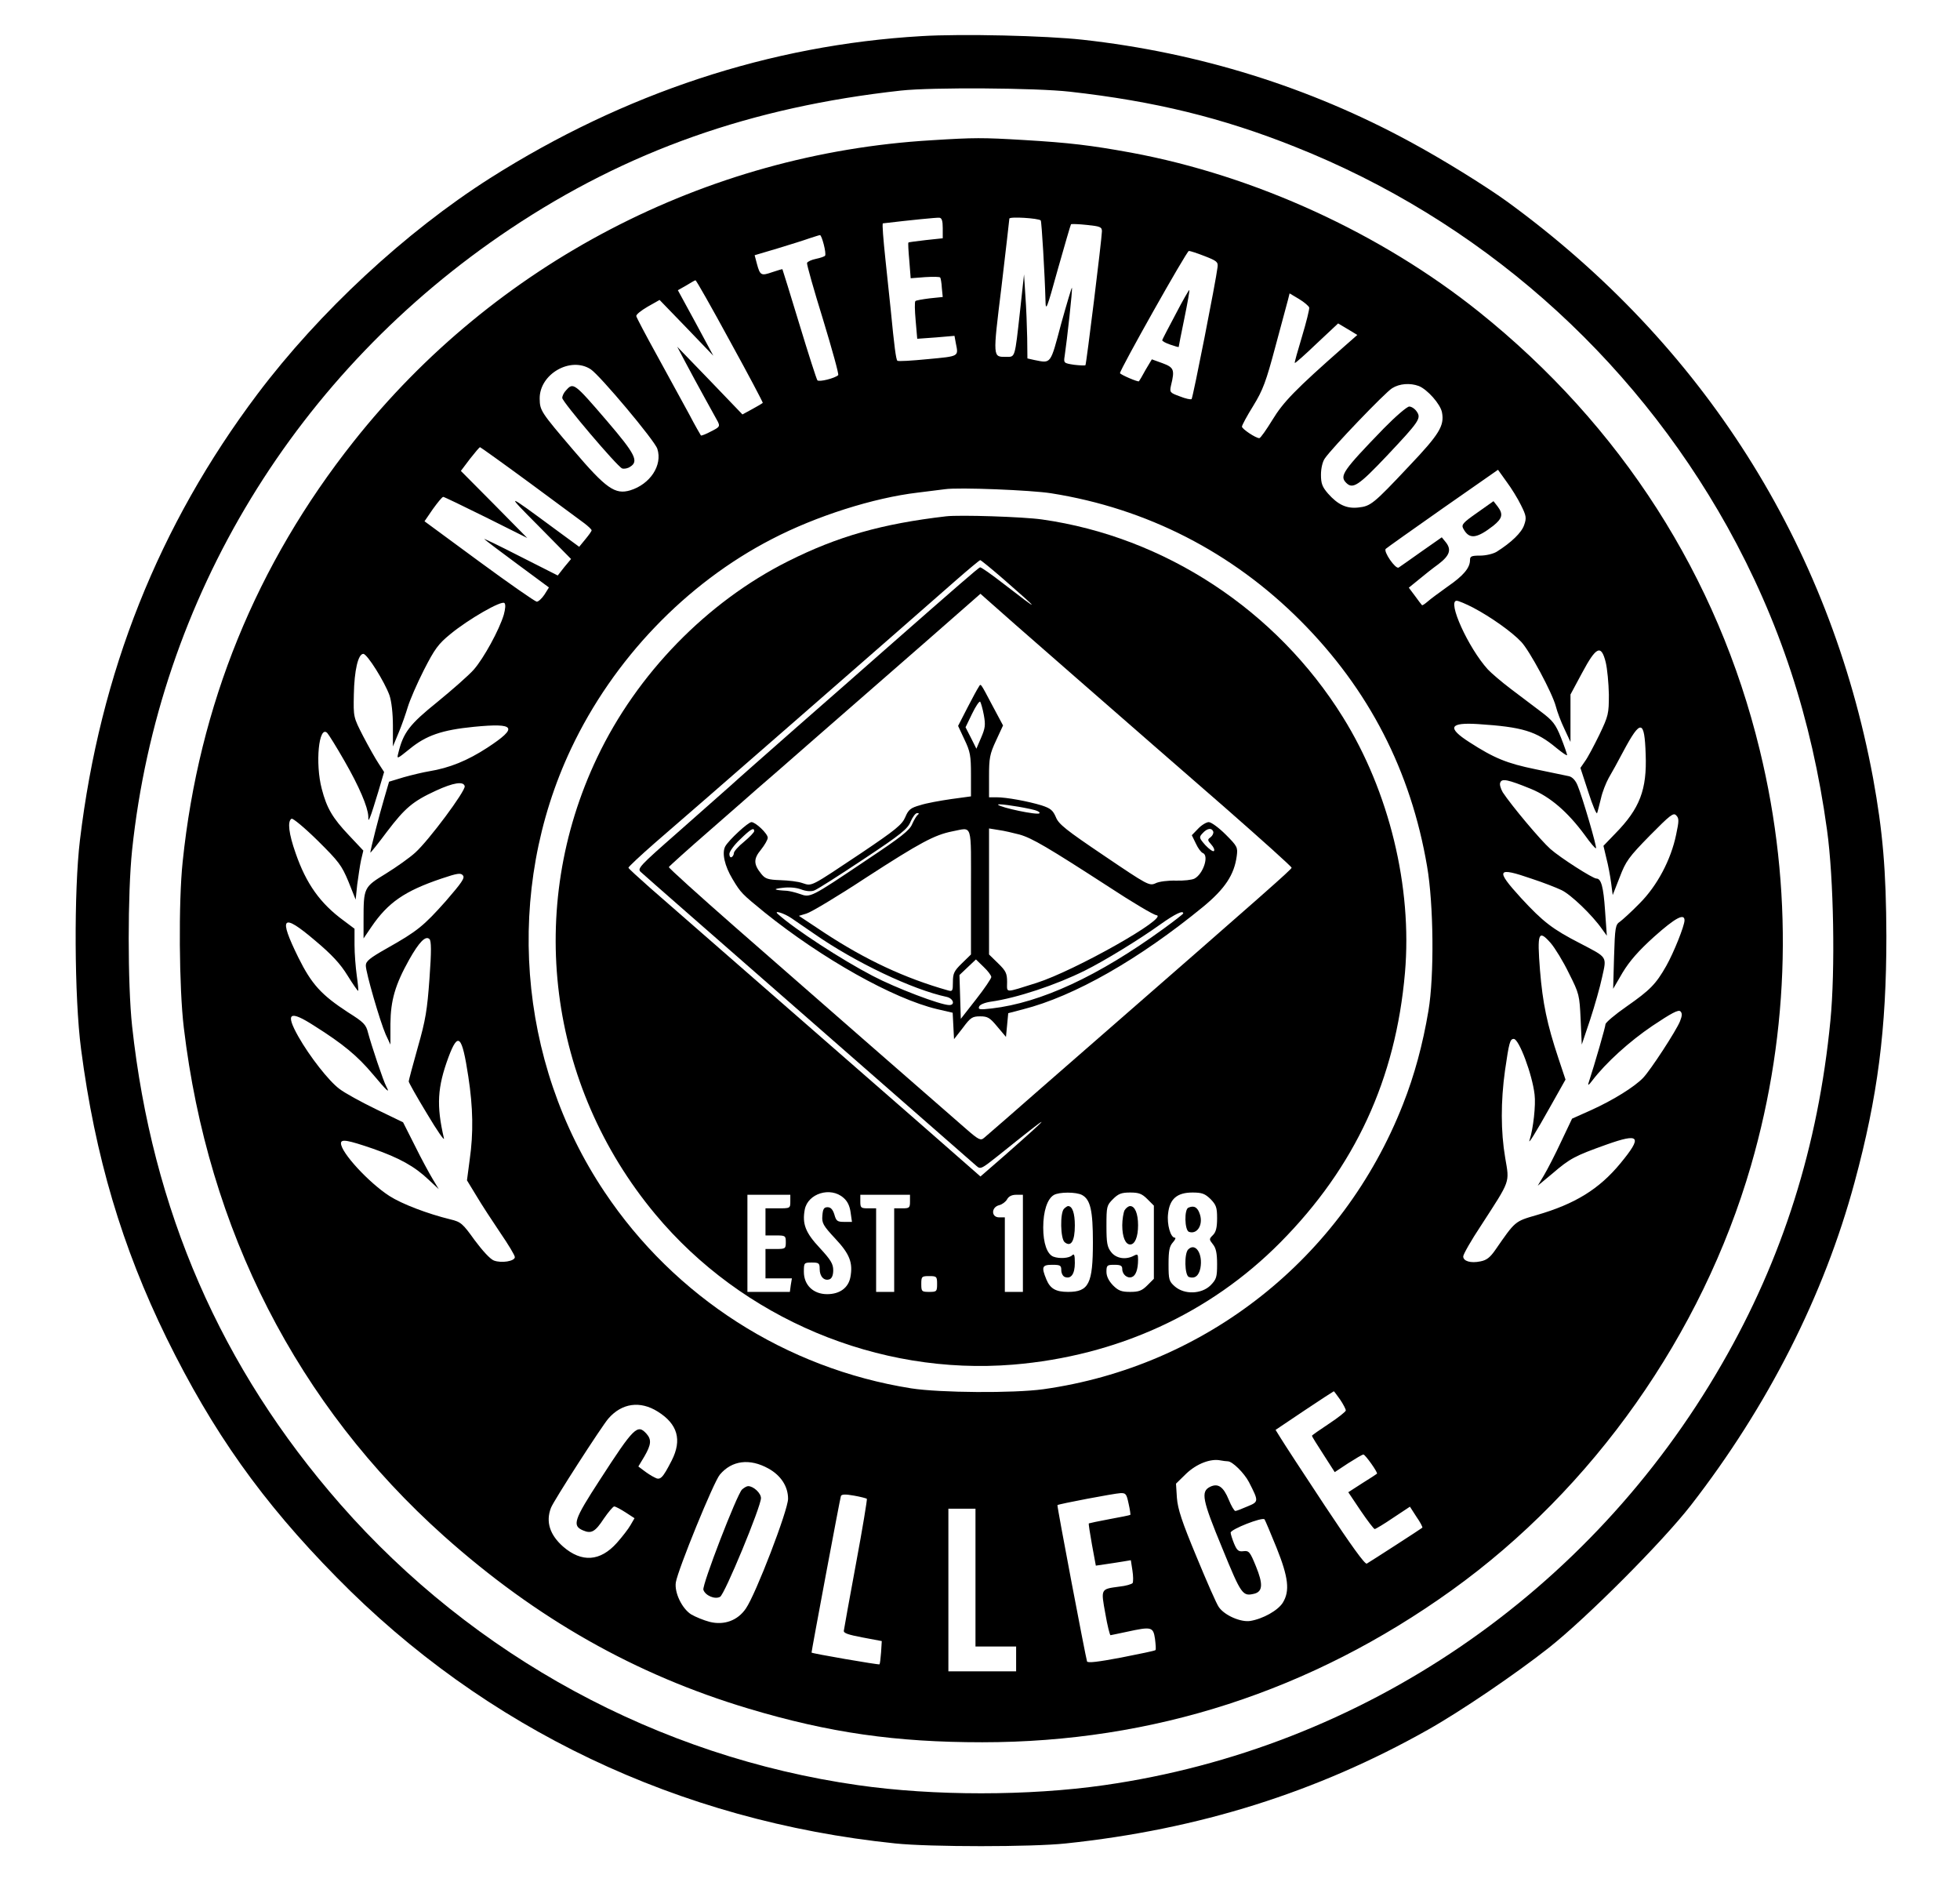 <?xml version="1.0" standalone="no"?>
<!DOCTYPE svg PUBLIC "-//W3C//DTD SVG 20010904//EN"
 "http://www.w3.org/TR/2001/REC-SVG-20010904/DTD/svg10.dtd">
<svg version="1.0" xmlns="http://www.w3.org/2000/svg"
 width="868pt" height="838pt" viewBox="0 0 868 838"
 preserveAspectRatio="xMidYMid meet">

<g transform="translate(0,838) scale(0.1,-0.1)"
fill="#000000" stroke="none">
<path d="M4080 8220 c-669 -39 -1315 -252 -1910 -629 -374 -238 -755 -591
-1030 -956 -437 -581 -697 -1233 -786 -1975 -27 -223 -25 -698 5 -925 62 -475
181 -876 379 -1280 204 -415 423 -724 752 -1058 658 -671 1516 -1080 2475
-1179 154 -16 606 -16 755 0 590 62 1113 227 1603 503 146 82 390 248 537 364
169 134 502 468 628 630 341 439 590 930 725 1430 103 380 141 679 141 1090
-1 291 -16 464 -59 700 -193 1037 -754 1921 -1620 2552 -97 70 -287 188 -430
265 -445 242 -935 395 -1450 452 -162 18 -536 27 -715 16z m658 -246 c374 -42
674 -115 997 -244 813 -323 1487 -916 1915 -1683 230 -414 373 -847 441 -1341
30 -215 37 -622 15 -846 -54 -554 -211 -1053 -481 -1520 -584 -1014 -1592
-1701 -2735 -1864 -334 -48 -756 -48 -1090 0 -885 126 -1702 570 -2293 1244
-529 604 -833 1302 -922 2117 -20 188 -20 586 0 779 118 1117 727 2118 1675
2751 517 345 1067 539 1730 612 137 15 599 12 748 -5z"/>
<path d="M4125 7759 c-1000 -59 -1935 -546 -2559 -1334 -431 -544 -685 -1166
-757 -1860 -19 -178 -16 -560 5 -735 107 -897 503 -1671 1152 -2251 410 -366
848 -614 1349 -764 357 -107 652 -149 1035 -149 756 0 1456 226 2079 673 626
449 1108 1132 1325 1879 174 600 188 1232 39 1842 -186 767 -614 1435 -1243
1939 -435 348 -991 603 -1540 705 -181 33 -274 44 -475 56 -186 11 -218 11
-410 -1z m50 -389 l0 -45 -75 -8 c-41 -5 -76 -9 -77 -11 -2 -1 0 -38 4 -81 l6
-77 64 5 c35 2 65 2 67 -2 2 -3 6 -24 7 -46 l4 -40 -58 -6 c-32 -4 -60 -9 -63
-12 -4 -3 -3 -42 1 -86 l7 -81 83 6 82 7 6 -33 c12 -59 16 -57 -123 -70 -72
-7 -133 -11 -136 -7 -6 5 -14 66 -29 222 -4 39 -15 141 -24 228 -9 86 -15 157
-11 158 126 15 238 26 250 25 11 -1 15 -14 15 -46z m434 34 c4 -4 18 -239 21
-354 1 -51 5 -42 55 139 30 106 56 195 58 198 3 2 34 1 71 -3 58 -6 66 -9 66
-28 -1 -38 -69 -588 -73 -593 -3 -2 -26 -1 -51 2 -45 7 -46 8 -41 39 10 67 36
299 32 302 -1 2 -23 -71 -48 -161 -48 -180 -43 -174 -118 -159 l-31 7 -1 91
c-1 50 -4 134 -8 186 l-6 95 -18 -165 c-23 -207 -21 -200 -60 -200 -61 0 -61
-9 -22 309 19 162 35 298 35 303 0 10 129 2 139 -8z m-961 -106 c6 -23 9 -45
6 -50 -3 -4 -21 -10 -40 -14 -20 -4 -37 -12 -40 -18 -2 -6 30 -119 71 -251 40
-132 71 -243 67 -246 -15 -14 -84 -31 -92 -23 -4 5 -40 117 -80 249 -40 132
-74 241 -75 243 -1 1 -21 -5 -45 -13 -49 -17 -54 -15 -68 37 l-10 38 101 30
c56 17 120 37 142 45 22 7 43 14 46 14 4 1 11 -18 17 -41z m1687 -52 c54 -21
60 -26 57 -49 -7 -60 -109 -578 -115 -584 -4 -3 -27 2 -52 12 -44 16 -46 18
-39 49 17 69 13 79 -38 98 l-47 17 -28 -47 c-14 -26 -27 -48 -29 -50 -3 -5
-84 30 -84 36 0 16 296 542 305 541 6 0 37 -10 70 -23z m-2102 -377 c82 -149
147 -272 145 -273 -2 -2 -22 -14 -46 -27 l-44 -24 -144 150 -145 150 37 -70
c20 -38 58 -108 84 -155 26 -47 52 -95 59 -107 10 -21 8 -24 -30 -43 -22 -12
-43 -20 -45 -18 -2 3 -26 44 -52 94 -27 49 -90 164 -140 256 -51 92 -93 172
-94 178 -2 7 21 25 50 42 l53 30 119 -123 119 -124 -78 145 -79 145 37 21 c20
12 38 23 41 23 3 1 72 -121 153 -270z m2565 149 c1 -8 -13 -65 -32 -128 -19
-63 -34 -116 -32 -117 2 -2 46 37 97 86 l95 89 42 -25 43 -26 -58 -51 c-217
-191 -270 -246 -318 -325 -27 -44 -53 -81 -58 -81 -16 0 -77 41 -77 51 0 6 22
47 50 92 43 70 57 108 98 262 27 99 52 193 56 208 l7 28 42 -25 c23 -14 43
-31 45 -38z m-3182 -273 c41 -27 283 -315 295 -352 24 -73 -32 -157 -120 -184
-67 -20 -107 8 -251 177 -146 171 -149 176 -150 229 -1 109 137 188 226 130z
m3667 -74 c38 -15 96 -80 103 -117 11 -59 -11 -96 -147 -239 -157 -167 -169
-176 -223 -182 -52 -6 -91 12 -135 62 -25 29 -31 44 -31 83 0 28 7 58 17 72
31 46 268 293 298 311 33 21 80 24 118 10z m-3940 -427 c116 -86 227 -168 245
-181 17 -13 32 -27 32 -31 0 -4 -13 -22 -28 -40 l-27 -33 -105 77 c-225 166
-224 165 -73 13 l142 -144 -30 -36 -29 -37 -168 85 c-92 47 -162 81 -157 76 6
-6 72 -56 148 -112 l138 -102 -20 -32 c-12 -18 -27 -31 -34 -31 -8 1 -123 81
-255 178 l-242 178 37 54 c21 29 41 54 46 54 4 0 89 -41 190 -91 l182 -91
-147 149 -147 148 40 53 c22 28 42 52 45 52 2 0 100 -70 217 -156z m4393 -101
c23 -46 25 -56 14 -87 -11 -34 -57 -78 -122 -119 -15 -9 -47 -17 -73 -17 -39
0 -45 -3 -45 -20 0 -34 -29 -69 -99 -117 -36 -26 -76 -55 -88 -66 -13 -11 -24
-19 -26 -16 -2 2 -16 20 -31 41 l-27 36 43 35 c24 20 63 51 88 69 50 38 59 64
33 97 l-18 22 -90 -63 c-49 -35 -95 -67 -101 -71 -14 -8 -69 72 -57 83 4 4
118 85 252 179 l245 171 38 -53 c21 -28 50 -75 64 -104z m-2081 53 c424 -67
802 -261 1105 -565 302 -303 488 -664 560 -1087 29 -168 32 -485 6 -639 -25
-149 -62 -286 -113 -415 -267 -680 -873 -1160 -1593 -1261 -131 -18 -457 -16
-585 4 -554 88 -1047 404 -1358 870 -387 578 -444 1335 -148 1962 187 396 509
732 889 928 196 102 451 183 647 206 50 6 104 13 120 15 60 9 382 -4 470 -18z
m-2424 -538 c-20 -67 -89 -193 -133 -243 -22 -25 -95 -89 -161 -143 -123 -99
-151 -135 -173 -226 -7 -28 -7 -28 49 17 74 61 144 85 286 99 184 18 197 -2
60 -92 -89 -58 -168 -90 -259 -105 -25 -4 -75 -16 -111 -26 l-66 -20 -21 -72
c-23 -77 -62 -231 -62 -242 0 -3 33 38 74 93 80 105 114 134 216 181 78 36
123 43 128 20 4 -21 -159 -240 -219 -294 -24 -22 -83 -64 -130 -93 -98 -60
-99 -61 -99 -207 l0 -80 34 50 c74 109 148 160 311 215 71 24 86 26 95 14 10
-11 -6 -33 -76 -114 -98 -110 -126 -133 -261 -209 -76 -43 -93 -57 -93 -76 0
-31 63 -248 88 -305 l21 -45 0 92 c1 104 21 173 83 284 44 78 73 108 90 91 8
-8 9 -52 0 -174 -10 -139 -17 -184 -52 -306 -22 -78 -40 -146 -40 -150 0 -5
36 -69 81 -143 44 -74 78 -123 75 -109 -34 146 -29 226 20 359 43 115 60 98
88 -86 21 -137 23 -249 6 -368 l-12 -91 42 -69 c23 -39 71 -112 106 -164 35
-51 64 -99 64 -107 0 -18 -59 -28 -93 -15 -16 6 -50 43 -85 90 -53 74 -61 81
-107 92 -102 25 -215 68 -271 104 -91 59 -214 192 -214 233 0 20 31 14 142
-24 117 -41 184 -78 247 -138 l44 -41 -27 45 c-15 25 -51 91 -79 148 l-52 103
-120 58 c-66 32 -139 72 -162 90 -46 34 -131 142 -182 232 -59 105 -39 118 71
47 127 -80 191 -133 259 -214 63 -75 78 -89 60 -55 -13 23 -66 182 -81 238 -9
37 -19 47 -89 91 -118 77 -161 124 -220 243 -89 181 -72 199 74 75 74 -62 112
-103 144 -155 24 -39 46 -70 47 -68 2 1 -1 32 -6 67 -5 36 -10 97 -10 137 l0
71 -48 36 c-104 76 -166 163 -213 299 -30 85 -37 141 -18 152 5 4 57 -39 115
-96 94 -93 107 -110 137 -182 l32 -80 7 67 c5 36 12 85 17 108 l10 42 -64 68
c-72 76 -98 120 -120 205 -30 113 -13 284 24 248 6 -6 41 -62 77 -125 65 -113
103 -203 105 -244 0 -21 1 -21 9 -1 5 11 20 60 35 109 l26 88 -24 37 c-14 21
-45 76 -69 122 -43 84 -43 84 -41 184 2 107 19 180 42 180 17 0 94 -123 116
-184 9 -27 15 -80 15 -135 l0 -91 25 60 c14 33 32 85 41 115 9 30 41 104 71
163 48 94 64 116 118 160 79 65 226 150 239 137 6 -6 4 -26 -3 -52z m4294 31
c76 -40 171 -107 212 -151 37 -39 137 -225 153 -285 6 -24 23 -69 38 -100 l27
-58 0 105 0 105 51 95 c63 118 85 128 105 48 7 -29 13 -93 14 -143 0 -86 -2
-94 -42 -178 -24 -49 -52 -102 -64 -118 l-20 -29 35 -107 c19 -60 37 -101 39
-93 3 8 10 38 17 65 6 28 22 68 34 90 13 22 43 76 66 120 76 142 93 139 98
-15 6 -156 -26 -240 -134 -350 l-53 -55 13 -55 c8 -30 17 -79 21 -109 l7 -54
31 79 c27 71 40 89 133 184 91 92 105 103 117 90 13 -13 13 -24 0 -85 -23
-112 -84 -227 -162 -305 -36 -37 -76 -73 -87 -81 -20 -13 -22 -25 -26 -155
l-4 -142 42 72 c31 51 70 96 140 159 93 83 134 105 134 72 0 -24 -48 -144 -81
-202 -46 -81 -72 -107 -175 -179 -52 -36 -94 -72 -94 -79 0 -11 -46 -171 -75
-260 -4 -13 1 -10 16 10 61 80 165 174 267 243 84 56 115 73 124 64 8 -8 8
-19 -2 -44 -17 -42 -129 -214 -163 -250 -38 -40 -133 -99 -230 -143 l-85 -38
-48 -101 c-26 -56 -60 -122 -76 -149 l-28 -47 65 54 c78 67 99 78 239 128 149
53 161 37 62 -83 -94 -114 -201 -180 -371 -229 -97 -28 -94 -26 -182 -153 -24
-35 -40 -47 -67 -52 -43 -9 -76 1 -76 22 0 9 35 71 79 137 132 204 126 187
107 299 -20 117 -20 250 -1 387 18 124 22 140 39 140 23 0 82 -158 92 -246 6
-46 -6 -153 -22 -201 -9 -26 25 28 96 155 l63 112 -31 93 c-51 153 -70 245
-82 391 -13 166 -7 182 47 121 19 -22 56 -82 81 -134 46 -91 47 -97 52 -205
l5 -111 37 110 c20 61 44 145 53 188 21 94 25 86 -95 149 -125 64 -166 96
-264 202 -115 126 -108 139 48 85 49 -16 108 -39 131 -50 41 -19 137 -111 180
-173 l21 -29 -8 113 c-7 103 -17 140 -38 140 -16 0 -160 92 -204 131 -44 39
-172 192 -211 251 -9 16 -15 35 -11 43 7 19 33 14 136 -28 85 -35 162 -101
238 -204 25 -35 47 -61 50 -59 5 5 -60 227 -81 277 -9 23 -23 38 -38 42 -13 3
-80 17 -149 31 -127 26 -183 49 -293 120 -100 64 -88 88 38 80 198 -13 258
-31 348 -106 26 -21 47 -36 47 -31 0 4 -12 39 -27 77 -24 60 -36 75 -89 115
-33 25 -94 71 -135 102 -41 31 -86 70 -100 85 -87 96 -181 304 -138 304 8 0
41 -14 74 -31z m-590 -3506 c14 -21 25 -42 25 -48 0 -5 -34 -32 -75 -59 -41
-27 -75 -51 -75 -53 0 -3 23 -40 51 -83 l50 -78 59 39 c33 21 63 39 68 39 8 0
65 -80 60 -85 -2 -2 -31 -21 -65 -42 l-62 -40 55 -82 c30 -44 58 -81 62 -81 4
0 41 22 82 50 l74 49 29 -45 c17 -24 28 -46 26 -48 -4 -4 -227 -148 -246 -159
-8 -5 -71 83 -185 255 -96 145 -184 280 -196 300 l-23 37 128 86 c70 47 129
85 130 85 1 0 14 -17 28 -37z m-3022 -53 c88 -55 108 -125 62 -216 -41 -80
-51 -90 -77 -75 -13 6 -34 20 -47 30 l-24 18 27 45 c30 52 32 74 9 100 -40 44
-55 30 -207 -205 -115 -177 -123 -202 -74 -223 37 -16 54 -6 92 52 20 29 41
54 46 54 6 0 28 -12 50 -26 l40 -26 -18 -31 c-9 -16 -36 -51 -60 -78 -74 -83
-156 -88 -238 -17 -59 52 -78 110 -54 172 11 30 224 360 254 395 60 69 141 80
219 31z m2524 -220 c21 0 73 -52 94 -92 44 -86 44 -87 -7 -108 -25 -11 -49
-20 -53 -20 -5 0 -18 22 -29 49 -24 59 -48 75 -83 58 -42 -21 -35 -57 54 -272
85 -208 90 -214 143 -201 36 10 38 43 6 121 -26 64 -31 70 -55 67 -22 -3 -29
3 -42 34 -8 20 -15 42 -15 48 0 15 140 70 150 59 3 -4 27 -61 53 -125 53 -132
60 -192 28 -244 -21 -34 -88 -72 -145 -81 -41 -6 -112 24 -138 61 -10 13 -54
114 -99 223 -65 156 -83 211 -87 261 l-4 63 45 44 c46 44 108 68 152 59 11 -2
25 -4 32 -4z m-2034 -32 c56 -31 87 -80 87 -134 0 -50 -143 -423 -187 -486
-36 -53 -96 -75 -160 -59 -27 7 -63 22 -82 33 -41 26 -75 97 -68 142 9 56 168
446 195 477 53 63 132 73 215 27z m436 -134 c2 -2 -19 -131 -48 -286 -29 -156
-53 -290 -54 -298 -2 -11 20 -18 83 -30 l85 -16 -3 -49 c-2 -27 -5 -52 -7 -54
-4 -3 -299 48 -301 52 -1 3 126 682 130 693 3 8 19 9 58 2 29 -5 55 -12 57
-14z m1159 -21 c6 -26 9 -49 8 -50 -2 -2 -43 -10 -92 -19 -49 -9 -90 -18 -92
-19 -2 -1 5 -44 14 -95 l17 -92 41 6 c23 3 58 9 78 12 l36 6 7 -45 c4 -25 4
-50 1 -56 -4 -5 -30 -13 -60 -16 -82 -11 -81 -9 -61 -119 9 -53 20 -96 23 -96
4 1 36 7 72 15 110 24 117 22 125 -31 3 -25 5 -48 2 -50 -2 -3 -71 -17 -152
-33 -101 -19 -148 -25 -151 -17 -6 18 -134 690 -131 692 5 5 253 52 279 53 24
1 27 -4 36 -46z m-678 -328 l0 -305 90 0 90 0 0 -55 0 -55 -150 0 -150 0 0
360 0 360 60 0 60 0 0 -305z"/>
<path d="M5207 6990 c-32 -60 -59 -112 -60 -116 -1 -4 15 -13 36 -20 20 -7 37
-12 37 -10 0 2 11 59 25 126 14 68 24 125 22 126 -1 2 -29 -46 -60 -106z"/>
<path d="M2507 6652 c-10 -10 -17 -25 -17 -34 0 -17 243 -303 265 -312 9 -3
25 0 35 7 40 24 24 56 -101 202 -146 170 -150 173 -182 137z"/>
<path d="M6128 6483 c-182 -188 -197 -210 -166 -241 29 -29 55 -12 179 119
145 154 154 167 133 197 -8 12 -23 22 -33 22 -10 0 -61 -44 -113 -97z"/>
<path d="M6542 6110 c-63 -44 -71 -53 -62 -70 26 -49 58 -46 133 12 41 33 45
52 19 86 l-18 23 -72 -51z"/>
<path d="M4190 6094 c-284 -33 -481 -89 -700 -199 -359 -180 -669 -498 -845
-868 -318 -667 -219 -1452 257 -2023 385 -462 987 -715 1585 -666 459 38 871
226 1183 541 331 334 511 723 552 1194 33 380 -70 803 -275 1132 -294 473
-789 798 -1332 875 -84 12 -365 21 -425 14z m256 -280 c164 -143 164 -147 0
-20 -54 42 -102 76 -106 74 -8 -3 -96 -79 -426 -369 -77 -68 -250 -220 -385
-338 -134 -118 -267 -235 -294 -260 -28 -25 -133 -118 -233 -206 -171 -150
-181 -161 -164 -176 9 -9 343 -301 742 -650 399 -349 733 -641 744 -651 18
-16 22 -14 95 44 249 200 256 201 30 2 l-107 -93 -259 227 c-143 125 -451 394
-684 597 -233 204 -467 407 -519 453 -52 46 -96 86 -97 90 0 4 51 52 115 108
124 106 1167 1016 1337 1166 55 48 103 88 106 88 3 0 51 -39 105 -86z m314
-430 c201 -176 500 -436 663 -578 163 -143 297 -263 297 -268 0 -7 -119 -112
-870 -767 -173 -151 -351 -306 -395 -345 -44 -38 -88 -76 -97 -84 -15 -13 -24
-9 -80 40 -120 104 -724 632 -1021 892 -163 143 -296 263 -295 267 2 4 84 78
183 164 99 87 194 169 210 184 17 14 136 118 265 231 129 113 345 301 479 418
l243 213 27 -24 c14 -13 190 -168 391 -343z m-1025 -2307 c18 -15 28 -36 32
-65 l6 -42 -35 0 c-30 0 -35 4 -43 33 -7 22 -16 32 -30 32 -16 0 -21 -8 -23
-37 -3 -33 3 -44 57 -102 64 -68 79 -107 67 -171 -9 -47 -47 -75 -103 -75 -61
0 -103 40 -103 99 0 40 1 41 35 41 32 0 35 -3 35 -29 0 -33 20 -54 44 -45 10
4 16 18 16 40 0 28 -11 46 -59 98 -64 68 -79 107 -67 171 14 71 114 102 171
52z m1057 12 c37 -20 48 -69 48 -209 0 -184 -18 -220 -110 -220 -54 0 -79 14
-96 55 -23 56 -19 65 26 65 36 0 40 -3 40 -24 0 -13 7 -27 16 -30 27 -10 44
13 44 62 0 36 -3 43 -12 34 -13 -13 -56 -16 -83 -6 -28 11 -45 60 -45 129 0
72 18 127 47 144 24 14 99 14 125 0z m289 -18 l29 -29 0 -162 0 -162 -29 -29
c-24 -24 -38 -29 -76 -29 -38 0 -52 5 -76 29 -19 20 -29 40 -29 60 0 29 3 31
35 31 28 0 35 -4 35 -19 0 -24 23 -43 43 -35 17 6 27 34 27 77 0 24 -2 26 -19
17 -36 -19 -78 -12 -100 16 -18 23 -21 41 -21 116 0 86 1 91 29 119 24 24 38
29 76 29 38 0 52 -5 76 -29z m280 0 c25 -26 29 -37 29 -85 0 -41 -5 -61 -18
-74 -18 -18 -18 -19 0 -42 13 -16 18 -39 18 -87 0 -58 -3 -67 -29 -94 -40 -39
-115 -42 -158 -5 -26 23 -28 30 -28 99 0 60 4 79 19 96 11 12 14 21 9 21 -19
0 -36 59 -30 107 7 65 40 93 108 93 42 0 55 -5 80 -29z m-1861 -11 c0 -30 -1
-30 -55 -30 l-55 0 0 -60 0 -60 45 0 c43 0 45 -1 45 -30 0 -29 -2 -30 -45 -30
l-45 0 0 -65 0 -65 58 0 59 0 -5 -30 -4 -30 -94 0 -94 0 0 215 0 215 95 0 95
0 0 -30z m530 0 c0 -28 -3 -30 -35 -30 l-35 0 0 -185 0 -185 -40 0 -40 0 0
185 0 185 -35 0 c-32 0 -35 2 -35 30 l0 30 110 0 110 0 0 -30z m500 -185 l0
-215 -40 0 -40 0 0 165 0 165 -25 0 c-36 0 -36 45 0 54 13 3 29 15 35 26 7 13
21 20 40 20 l30 0 0 -215z m-380 -180 c0 -33 -2 -35 -35 -35 -33 0 -35 2 -35
35 0 33 2 35 35 35 33 0 35 -2 35 -35z"/>
<path d="M4334 5338 c-5 -7 -28 -49 -50 -92 l-41 -80 28 -60 c26 -54 29 -72
29 -157 l0 -95 -88 -12 c-48 -7 -110 -18 -137 -27 -43 -12 -52 -20 -66 -53
-14 -33 -42 -56 -195 -159 -228 -152 -217 -147 -260 -133 -19 7 -63 12 -98 13
-55 2 -67 6 -84 27 -35 43 -36 67 -2 108 16 20 30 44 30 53 0 18 -54 69 -72
69 -15 0 -100 -79 -116 -107 -16 -29 -3 -87 32 -145 37 -62 42 -66 141 -147
256 -206 571 -383 765 -429 l69 -16 3 -59 3 -58 39 50 c34 46 42 51 77 51 33
0 43 -6 76 -46 l38 -45 5 52 5 53 65 17 c228 58 515 222 798 454 97 80 138
142 149 225 5 38 3 43 -49 95 -30 30 -64 55 -75 55 -10 0 -32 -13 -47 -29
l-28 -29 18 -37 c9 -20 23 -39 31 -42 28 -11 2 -92 -37 -113 -11 -6 -48 -10
-82 -9 -35 1 -76 -4 -91 -12 -27 -12 -35 -8 -227 122 -169 114 -202 140 -214
171 -13 30 -23 39 -63 52 -59 18 -155 36 -200 36 l-33 0 0 92 c0 81 3 99 31
159 l31 67 -47 88 c-56 106 -51 98 -61 82z m23 -124 c8 -44 6 -58 -12 -100
l-21 -49 -24 48 -24 47 29 60 c16 33 32 57 36 53 3 -5 11 -31 16 -59z m206
-416 c30 -6 45 -14 40 -19 -9 -9 -171 25 -183 38 -6 6 73 -4 143 -19z m-499
-26 c-5 -4 -16 -22 -24 -40 -11 -28 -49 -58 -204 -161 -247 -166 -247 -166
-294 -149 -20 7 -46 13 -57 14 -58 3 -66 8 -20 13 31 4 62 1 83 -7 21 -8 43
-10 57 -5 13 4 111 67 218 138 169 112 197 135 210 168 9 20 21 37 29 37 8 0
9 -3 2 -8z m-724 -72 c0 -5 -20 -26 -45 -47 -25 -20 -45 -43 -45 -50 0 -6 -4
-15 -10 -18 -5 -3 -10 3 -10 14 0 10 21 40 48 65 47 46 62 54 62 36z m960
-268 l0 -278 -40 -39 c-35 -34 -40 -45 -40 -83 0 -40 -2 -43 -22 -37 -191 54
-364 135 -547 255 l-113 75 33 10 c19 5 138 76 264 159 241 156 303 189 382
205 92 17 83 46 83 -267z m215 253 c56 -16 124 -56 396 -232 102 -67 196 -123
210 -125 60 -8 -361 -246 -531 -300 -144 -45 -130 -46 -130 4 0 38 -5 49 -40
83 l-40 39 0 279 0 279 43 -7 c23 -3 65 -13 92 -20z m858 13 c2 -7 -3 -18 -12
-25 -14 -10 -14 -13 3 -32 11 -12 16 -24 12 -29 -4 -4 -21 8 -38 26 -28 32
-29 35 -12 53 20 22 40 25 47 7z m-1867 -384 c21 -15 66 -45 99 -68 182 -127
437 -248 588 -280 29 -7 38 -36 11 -36 -39 0 -238 76 -339 129 -140 73 -344
206 -419 273 -24 20 25 6 60 -18z m1734 22 c0 -3 -39 -33 -87 -68 -289 -210
-544 -328 -761 -353 -53 -6 -61 -5 -56 8 3 9 25 18 52 22 114 16 289 74 417
138 85 42 243 139 332 203 66 47 103 65 103 50z m-850 -282 c0 -6 -30 -51 -67
-98 l-68 -87 -3 97 -3 97 37 35 36 34 34 -33 c19 -18 34 -38 34 -45z"/>
<path d="M4712 3028 c-18 -18 -16 -133 3 -148 28 -23 45 5 45 74 0 55 -11 86
-30 86 -3 0 -11 -5 -18 -12z"/>
<path d="M4980 3021 c-5 -11 -10 -41 -10 -66 0 -52 14 -85 35 -85 21 0 35 33
35 85 0 52 -14 85 -35 85 -8 0 -19 -9 -25 -19z"/>
<path d="M5263 3033 c-19 -7 -17 -99 2 -107 36 -13 64 30 49 77 -10 32 -26 41
-51 30z"/>
<path d="M5262 2848 c-18 -18 -16 -114 3 -122 26 -9 44 5 51 39 12 64 -22 115
-54 83z"/>
<path d="M3286 1785 c-23 -23 -178 -424 -171 -444 8 -25 51 -44 74 -31 20 10
181 399 181 437 0 22 -33 53 -57 53 -6 0 -18 -7 -27 -15z"/>
</g>
</svg>
